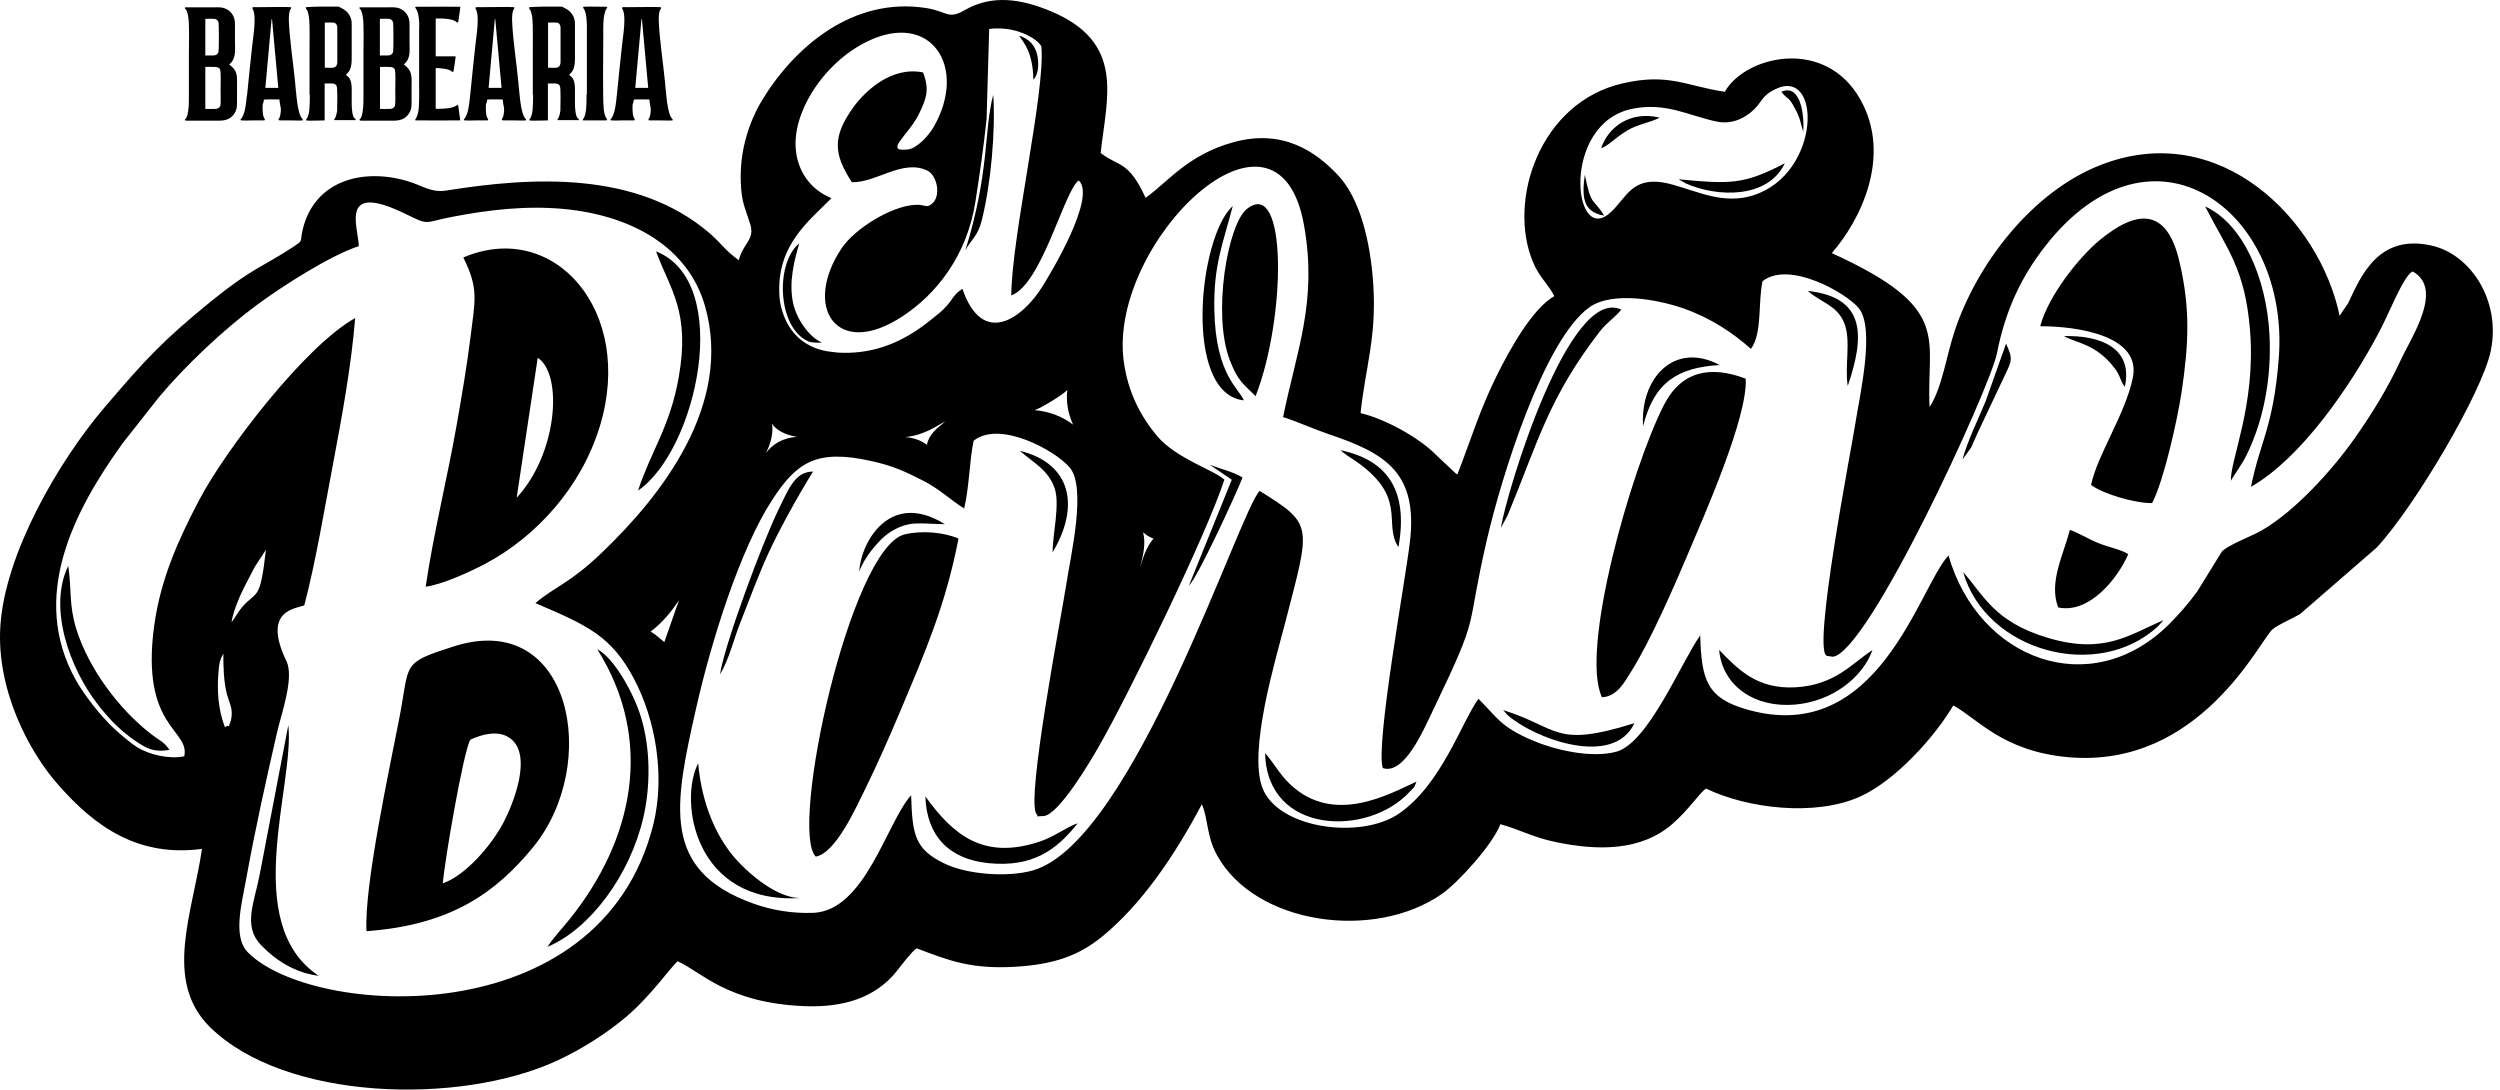 <svg width="172" height="75" viewBox="0 0 172 75" fill="none" xmlns="http://www.w3.org/2000/svg">
<path fill-rule="evenodd" clip-rule="evenodd" d="M10.436 50.534C8.226 48.844 6.106 46.024 5.256 43.294C4.726 41.584 4.946 40.654 4.696 38.934C3.266 41.864 4.856 46.054 6.706 48.434C7.026 48.854 7.386 49.264 7.706 49.614C8.166 50.094 8.796 50.644 9.496 51.094C10.056 51.454 10.566 51.784 11.656 51.594C11.316 51.054 10.926 50.914 10.436 50.534ZM19.836 49.894L17.866 60.174C17.516 62.024 16.696 63.694 17.926 64.984C18.836 65.954 20.196 66.924 21.926 67.134C16.496 63.534 20.296 53.974 19.836 49.894ZM31.216 44.474C27.586 45.634 28.206 45.584 27.486 49.344C26.846 52.674 25.036 60.964 25.216 64.064C31.046 63.644 34.116 61.394 36.656 58.314C41.376 52.584 39.316 41.874 31.216 44.474ZM34.616 56.634C33.796 58.174 32.026 60.234 30.466 60.774C30.576 59.314 31.866 51.764 32.356 50.894C33.156 50.514 34.276 50.224 35.056 50.764C36.696 51.884 35.316 55.314 34.616 56.634ZM31.876 17.714C32.956 19.884 32.686 20.624 32.356 23.304C32.106 25.274 31.776 27.204 31.436 29.144C30.786 32.854 29.816 36.734 29.286 40.364C30.436 40.224 32.416 39.304 33.396 38.784C36.886 36.924 39.996 33.534 41.276 29.304C43.676 21.404 38.116 15.054 31.876 17.714ZM35.546 34.244C36.026 31.034 36.516 27.824 36.996 24.614C38.756 25.764 38.346 31.234 35.546 34.244ZM44.116 49.394C43.596 47.634 42.186 45.204 41.096 44.674C45.056 50.984 43.546 57.814 39.196 63.234C38.736 63.814 38.036 64.554 37.666 65.144C40.616 63.904 43.356 60.184 44.266 56.224C44.766 54.054 44.746 51.494 44.116 49.394ZM45.136 17.294C46.116 19.954 47.496 21.424 46.696 25.964C46.096 29.364 44.776 31.064 43.896 33.754C47.956 30.964 50.476 19.404 45.136 17.294ZM45.136 17.294C46.116 19.954 47.496 21.424 46.696 25.964C46.096 29.364 44.776 31.064 43.896 33.754C47.956 30.964 50.476 19.404 45.136 17.294ZM44.116 49.394C43.596 47.634 42.186 45.204 41.096 44.674C45.056 50.984 43.546 57.814 39.196 63.234C38.736 63.814 38.036 64.554 37.666 65.144C40.616 63.904 43.356 60.184 44.266 56.224C44.766 54.054 44.746 51.494 44.116 49.394ZM31.876 17.714C32.956 19.884 32.686 20.624 32.356 23.304C32.106 25.274 31.776 27.204 31.436 29.144C30.786 32.854 29.816 36.734 29.286 40.364C30.436 40.224 32.416 39.304 33.396 38.784C36.886 36.924 39.996 33.534 41.276 29.304C43.676 21.404 38.116 15.054 31.876 17.714ZM35.546 34.244C36.026 31.034 36.516 27.824 36.996 24.614C38.756 25.764 38.346 31.234 35.546 34.244ZM31.216 44.474C27.586 45.634 28.206 45.584 27.486 49.344C26.846 52.674 25.036 60.964 25.216 64.064C31.046 63.644 34.116 61.394 36.656 58.314C41.376 52.584 39.316 41.874 31.216 44.474ZM34.616 56.634C33.796 58.174 32.026 60.234 30.466 60.774C30.576 59.314 31.866 51.764 32.356 50.894C33.156 50.514 34.276 50.224 35.056 50.764C36.696 51.884 35.316 55.314 34.616 56.634ZM19.836 49.894L17.866 60.174C17.516 62.024 16.696 63.694 17.926 64.984C18.836 65.954 20.196 66.924 21.926 67.134C16.496 63.534 20.296 53.974 19.836 49.894ZM10.436 50.534C8.226 48.844 6.106 46.024 5.256 43.294C4.726 41.584 4.946 40.654 4.696 38.934C3.266 41.864 4.856 46.054 6.706 48.434C7.026 48.854 7.386 49.264 7.706 49.614C8.166 50.094 8.796 50.644 9.496 51.094C10.056 51.454 10.566 51.784 11.656 51.594C11.316 51.054 10.926 50.914 10.436 50.534ZM10.436 50.534C8.226 48.844 6.106 46.024 5.256 43.294C4.726 41.584 4.946 40.654 4.696 38.934C3.266 41.864 4.856 46.054 6.706 48.434C7.026 48.854 7.386 49.264 7.706 49.614C8.166 50.094 8.796 50.644 9.496 51.094C10.056 51.454 10.566 51.784 11.656 51.594C11.316 51.054 10.926 50.914 10.436 50.534ZM19.836 49.894L17.866 60.174C17.516 62.024 16.696 63.694 17.926 64.984C18.836 65.954 20.196 66.924 21.926 67.134C16.496 63.534 20.296 53.974 19.836 49.894ZM31.216 44.474C27.586 45.634 28.206 45.584 27.486 49.344C26.846 52.674 25.036 60.964 25.216 64.064C31.046 63.644 34.116 61.394 36.656 58.314C41.376 52.584 39.316 41.874 31.216 44.474ZM34.616 56.634C33.796 58.174 32.026 60.234 30.466 60.774C30.576 59.314 31.866 51.764 32.356 50.894C33.156 50.514 34.276 50.224 35.056 50.764C36.696 51.884 35.316 55.314 34.616 56.634ZM31.876 17.714C32.956 19.884 32.686 20.624 32.356 23.304C32.106 25.274 31.776 27.204 31.436 29.144C30.786 32.854 29.816 36.734 29.286 40.364C30.436 40.224 32.416 39.304 33.396 38.784C36.886 36.924 39.996 33.534 41.276 29.304C43.676 21.404 38.116 15.054 31.876 17.714ZM35.546 34.244C36.026 31.034 36.516 27.824 36.996 24.614C38.756 25.764 38.346 31.234 35.546 34.244ZM44.116 49.394C43.596 47.634 42.186 45.204 41.096 44.674C45.056 50.984 43.546 57.814 39.196 63.234C38.736 63.814 38.036 64.554 37.666 65.144C40.616 63.904 43.356 60.184 44.266 56.224C44.766 54.054 44.746 51.494 44.116 49.394ZM45.136 17.294C46.116 19.954 47.496 21.424 46.696 25.964C46.096 29.364 44.776 31.064 43.896 33.754C47.956 30.964 50.476 19.404 45.136 17.294ZM53.576 35.024C52.466 37.294 49.856 44.314 49.536 46.384C50.136 45.454 50.496 43.924 50.946 42.804C51.456 41.514 51.886 40.364 52.396 39.134C53.656 36.084 55.936 32.444 55.936 32.444C54.716 32.444 54.276 33.594 53.576 35.024ZM50.236 58.634C49.026 57.044 48.246 54.924 48.036 52.514C46.686 55.114 47.776 62.234 55.066 61.784C53.196 61.784 50.956 59.594 50.236 58.634ZM54.566 20.854C54.256 19.384 54.646 17.944 54.986 16.744C53.336 18.084 53.466 22.534 55.606 23.484C55.786 23.574 56.246 23.594 56.556 23.564C55.756 23.264 54.816 22.024 54.566 20.854ZM59.126 39.314C59.456 38.324 60.506 37.124 61.106 36.704C62.506 35.744 63.296 36.054 65.006 36.064C61.096 33.624 59.156 37.554 59.126 39.314ZM62.246 36.764C58.496 37.674 54.276 57.124 56.126 58.934C57.486 58.694 58.846 55.664 59.516 54.304C60.396 52.504 61.176 50.744 61.956 48.884C63.636 44.894 65.056 41.644 65.946 37.054C64.936 36.614 63.406 36.484 62.246 36.764ZM68.336 6.514C67.676 9.024 68.106 11.764 66.416 17.224C66.826 16.454 67.266 16.274 67.546 15.164C68.176 12.624 68.496 9.084 68.336 6.514ZM70.626 2.694C70.446 2.574 70.226 2.464 70.126 2.474C70.476 3.004 71.056 3.594 71.096 5.484C71.296 5.264 71.346 5.054 71.396 4.834C71.516 4.064 71.336 3.124 70.626 2.694ZM71.526 57.904C67.636 59.194 65.566 57.424 63.666 54.794C63.746 57.514 65.306 59.114 67.996 59.384C71.026 59.684 72.656 58.514 74.146 56.644C73.516 56.824 72.506 57.584 71.526 57.904ZM70.166 31.014C71.056 31.814 72.106 32.294 72.556 33.584C72.936 34.674 72.426 36.724 72.416 38.004C74.326 34.814 73.696 31.884 70.166 31.014ZM83.546 21.314C83.486 18.204 84.146 16.754 84.816 14.174C82.476 16.244 81.356 27.094 85.576 27.544C85.256 26.734 83.626 25.784 83.546 21.314ZM85.486 32.854C84.806 32.434 83.996 32.284 83.216 31.964L84.746 33.004L81.796 40.294C82.396 39.744 85.066 33.944 85.486 32.854ZM85.776 14.384C84.476 15.424 83.386 21.604 84.616 24.794C85.176 26.234 85.536 26.404 86.386 27.254C88.486 21.874 88.586 12.124 85.776 14.384ZM92.236 30.974C92.386 31.104 92.296 31.054 92.586 31.264C92.806 31.434 92.856 31.444 93.036 31.564C96.986 34.174 95.096 35.994 96.216 37.644C96.886 33.834 95.556 31.684 92.236 30.974ZM88.746 53.944C87.996 53.224 87.686 52.544 87.036 51.814C87.176 57.474 94.156 57.564 96.976 54.484C97.416 54.014 97.216 54.334 97.456 53.774C95.656 54.584 91.786 56.844 88.746 53.944ZM103.416 48.854L103.716 49.194C105.596 50.844 111.016 52.834 112.446 49.754C106.906 51.494 107.306 50.074 103.416 48.854ZM103.256 36.324L103.726 35.454C105.776 30.524 106.526 27.374 110.076 22.794C110.556 22.174 111.096 21.864 111.546 21.304C107.956 19.594 103.676 33.774 103.256 36.324ZM113.046 29.314C113.816 26.234 115.496 25.284 118.316 25.114C115.146 23.434 112.826 26.084 113.046 29.314ZM114.456 27.904C112.226 32.314 108.676 44.734 110.216 47.974C111.276 47.914 111.776 46.914 112.246 46.164C113.536 44.124 115.226 40.254 116.166 38.024C117.186 35.604 120.256 28.704 120.106 26.054C117.666 25.124 115.656 25.524 114.456 27.904ZM123.576 47.284C120.846 47.454 119.516 45.984 118.276 44.714C118.496 47.184 120.716 48.724 123.516 48.474C126.096 48.244 128.156 46.594 128.826 44.724C127.386 45.664 126.266 47.114 123.576 47.284ZM124.376 20.014C125.306 20.834 126.376 20.994 126.876 22.204C127.376 23.414 126.896 25.184 127.126 26.554C128.316 23.064 128.346 20.454 124.376 20.014ZM138.016 23.644L136.616 27.594C136.096 28.864 135.386 30.274 135.016 31.624L135.616 30.784C135.786 30.404 135.896 30.154 136.066 29.774L137.946 25.794C138.396 24.834 138.516 24.714 138.016 23.644ZM144.416 37.384C143.706 37.104 143.066 36.684 142.406 36.454C141.966 38.184 140.936 40.074 141.606 41.794C143.786 42.244 145.726 39.744 146.426 38.124C145.946 37.814 145.006 37.624 144.416 37.384ZM141.996 23.124C142.796 23.594 144.196 23.624 145.496 25.344C145.896 25.864 145.846 26.164 146.186 26.614C146.786 23.924 144.476 23.054 141.996 23.124ZM140.856 43.874C137.166 42.764 136.456 40.904 135.066 39.364C136.636 44.824 144.316 46.924 148.466 43.094L148.856 42.664C146.476 43.674 144.776 45.054 140.856 43.874ZM149.936 17.964C149.056 14.204 146.946 14.454 144.416 16.554C143.086 17.664 140.946 20.284 140.366 22.444C142.946 22.444 147.346 23.094 146.736 25.994C146.216 28.524 144.306 31.264 143.866 33.364C144.696 33.984 146.856 34.624 148.066 34.614C148.876 33.054 149.796 28.924 150.096 26.964C150.586 23.644 150.706 21.214 149.936 17.964ZM156.136 22.944C155.916 19.134 154.326 15.394 151.716 14.204C153.246 17.204 154.466 18.484 154.806 22.774C155.206 27.904 153.426 31.634 153.486 33.084C153.706 32.644 154.236 31.994 154.576 31.284C155.796 28.784 156.296 25.824 156.136 22.944ZM156.136 22.944C155.916 19.134 154.326 15.394 151.716 14.204C153.246 17.204 154.466 18.484 154.806 22.774C155.206 27.904 153.426 31.634 153.486 33.084C153.706 32.644 154.236 31.994 154.576 31.284C155.796 28.784 156.296 25.824 156.136 22.944ZM144.416 16.554C143.086 17.664 140.946 20.284 140.366 22.444C142.946 22.444 147.346 23.094 146.736 25.994C146.216 28.524 144.306 31.264 143.866 33.364C144.696 33.984 146.856 34.624 148.066 34.614C148.876 33.054 149.796 28.924 150.096 26.964C150.586 23.644 150.706 21.214 149.936 17.964C149.056 14.204 146.946 14.454 144.416 16.554ZM140.856 43.874C137.166 42.764 136.456 40.904 135.066 39.364C136.636 44.824 144.316 46.924 148.466 43.094L148.856 42.664C146.476 43.674 144.776 45.054 140.856 43.874ZM145.496 25.344C145.896 25.864 145.846 26.164 146.186 26.614C146.786 23.924 144.476 23.054 141.996 23.124C142.796 23.594 144.196 23.624 145.496 25.344ZM141.606 41.794C143.786 42.244 145.726 39.744 146.426 38.124C145.946 37.814 145.006 37.624 144.416 37.384C143.706 37.104 143.066 36.684 142.406 36.454C141.966 38.184 140.936 40.074 141.606 41.794ZM136.066 29.774L137.946 25.794C138.396 24.834 138.516 24.714 138.016 23.644L136.616 27.594C136.096 28.864 135.386 30.274 135.016 31.624L135.616 30.784C135.786 30.404 135.896 30.154 136.066 29.774ZM126.876 22.204C127.376 23.414 126.896 25.184 127.126 26.554C128.316 23.064 128.346 20.454 124.376 20.014C125.306 20.834 126.376 20.994 126.876 22.204ZM118.276 44.714C118.496 47.184 120.716 48.724 123.516 48.474C126.096 48.244 128.156 46.594 128.826 44.724C127.386 45.664 126.266 47.114 123.576 47.284C120.846 47.454 119.516 45.984 118.276 44.714ZM114.456 27.904C112.226 32.314 108.676 44.734 110.216 47.974C111.276 47.914 111.776 46.914 112.246 46.164C113.536 44.124 115.226 40.254 116.166 38.024C117.186 35.604 120.256 28.704 120.106 26.054C117.666 25.124 115.656 25.524 114.456 27.904ZM118.316 25.114C115.146 23.434 112.826 26.084 113.046 29.314C113.816 26.234 115.496 25.284 118.316 25.114ZM110.076 22.794C110.556 22.174 111.096 21.864 111.546 21.304C107.956 19.594 103.676 33.774 103.256 36.324L103.726 35.454C105.776 30.524 106.526 27.374 110.076 22.794ZM103.416 48.854L103.716 49.194C105.596 50.844 111.016 52.834 112.446 49.754C106.906 51.494 107.306 50.074 103.416 48.854ZM88.746 53.944C87.996 53.224 87.686 52.544 87.036 51.814C87.176 57.474 94.156 57.564 96.976 54.484C97.416 54.014 97.216 54.334 97.456 53.774C95.656 54.584 91.786 56.844 88.746 53.944ZM93.036 31.564C96.986 34.174 95.096 35.994 96.216 37.644C96.886 33.834 95.556 31.684 92.236 30.974C92.386 31.104 92.296 31.054 92.586 31.264C92.806 31.434 92.856 31.444 93.036 31.564ZM85.776 14.384C84.476 15.424 83.386 21.604 84.616 24.794C85.176 26.234 85.536 26.404 86.386 27.254C88.486 21.874 88.586 12.124 85.776 14.384ZM84.746 33.004L81.796 40.294C82.396 39.744 85.066 33.944 85.486 32.854C84.806 32.434 83.996 32.284 83.216 31.964L84.746 33.004ZM84.816 14.174C82.476 16.244 81.356 27.094 85.576 27.544C85.256 26.734 83.626 25.784 83.546 21.314C83.486 18.204 84.146 16.754 84.816 14.174ZM72.556 33.584C72.936 34.674 72.426 36.724 72.416 38.004C74.326 34.814 73.696 31.884 70.166 31.014C71.056 31.814 72.106 32.294 72.556 33.584ZM63.666 54.794C63.746 57.514 65.306 59.114 67.996 59.384C71.026 59.684 72.656 58.514 74.146 56.644C73.516 56.824 72.506 57.584 71.526 57.904C67.636 59.194 65.566 57.424 63.666 54.794ZM62.246 36.764C58.496 37.674 54.276 57.124 56.126 58.934C57.486 58.694 58.846 55.664 59.516 54.304C60.396 52.504 61.176 50.744 61.956 48.884C63.636 44.894 65.056 41.644 65.946 37.054C64.936 36.614 63.406 36.484 62.246 36.764ZM61.106 36.704C62.506 35.744 63.296 36.054 65.006 36.064C61.096 33.624 59.156 37.554 59.126 39.314C59.456 38.324 60.506 37.124 61.106 36.704ZM50.236 58.634C49.026 57.044 48.246 54.924 48.036 52.514C46.686 55.114 47.776 62.234 55.066 61.784C53.196 61.784 50.956 59.594 50.236 58.634ZM52.396 39.134C53.656 36.084 55.936 32.444 55.936 32.444C54.716 32.444 54.276 33.594 53.576 35.024C52.466 37.294 49.856 44.314 49.536 46.384C50.136 45.454 50.496 43.924 50.946 42.804C51.456 41.514 51.886 40.364 52.396 39.134ZM45.136 17.294C46.116 19.954 47.496 21.424 46.696 25.964C46.096 29.364 44.776 31.064 43.896 33.754C47.956 30.964 50.476 19.404 45.136 17.294ZM41.096 44.674C45.056 50.984 43.546 57.814 39.196 63.234C38.736 63.814 38.036 64.554 37.666 65.144C40.616 63.904 43.356 60.184 44.266 56.224C44.766 54.054 44.746 51.494 44.116 49.394C43.596 47.634 42.186 45.204 41.096 44.674ZM41.276 29.304C43.676 21.404 38.116 15.054 31.876 17.714C32.956 19.884 32.686 20.624 32.356 23.304C32.106 25.274 31.776 27.204 31.436 29.144C30.786 32.854 29.816 36.734 29.286 40.364C30.436 40.224 32.416 39.304 33.396 38.784C36.886 36.924 39.996 33.534 41.276 29.304ZM36.996 24.614C38.756 25.764 38.346 31.234 35.546 34.244C36.026 31.034 36.516 27.824 36.996 24.614ZM31.216 44.474C27.586 45.634 28.206 45.584 27.486 49.344C26.846 52.674 25.036 60.964 25.216 64.064C31.046 63.644 34.116 61.394 36.656 58.314C41.376 52.584 39.316 41.874 31.216 44.474ZM34.616 56.634C33.796 58.174 32.026 60.234 30.466 60.774C30.576 59.314 31.866 51.764 32.356 50.894C33.156 50.514 34.276 50.224 35.056 50.764C36.696 51.884 35.316 55.314 34.616 56.634ZM19.836 49.894L17.866 60.174C17.516 62.024 16.696 63.694 17.926 64.984C18.836 65.954 20.196 66.924 21.926 67.134C16.496 63.534 20.296 53.974 19.836 49.894ZM10.436 50.534C8.226 48.844 6.106 46.024 5.256 43.294C4.726 41.584 4.946 40.654 4.696 38.934C3.266 41.864 4.856 46.054 6.706 48.434C7.026 48.854 7.386 49.264 7.706 49.614C8.166 50.094 8.796 50.644 9.496 51.094C10.056 51.454 10.566 51.784 11.656 51.594C11.316 51.054 10.926 50.914 10.436 50.534ZM70.626 2.694C70.446 2.574 70.226 2.464 70.126 2.474C70.476 3.004 71.056 3.594 71.096 5.484C71.296 5.264 71.346 5.054 71.396 4.834C71.516 4.064 71.336 3.124 70.626 2.694ZM66.416 17.224C66.826 16.454 67.266 16.274 67.546 15.164C68.176 12.624 68.496 9.084 68.336 6.514C67.676 9.024 68.106 11.764 66.416 17.224ZM54.566 20.854C54.256 19.384 54.646 17.944 54.986 16.744C53.336 18.084 53.466 22.534 55.606 23.484C55.786 23.574 56.246 23.594 56.556 23.564C55.756 23.264 54.816 22.024 54.566 20.854ZM167.286 16.894C163.626 16.074 162.426 19.004 161.546 20.874C161.346 21.154 161.156 21.434 160.966 21.724C159.606 15.184 152.776 8.124 144.516 11.354C139.796 13.194 136.026 18.154 134.496 22.724C133.916 24.444 133.626 26.664 132.756 28.004C132.506 23.234 134.426 21.234 126.026 17.414C127.966 15.204 130.206 10.754 127.986 6.834C125.546 2.514 120.056 3.854 118.666 6.314C116.006 5.924 114.826 5.004 111.646 5.734C105.956 7.024 103.696 13.774 105.466 18.024C105.916 19.104 106.586 19.634 106.936 20.374C105.426 21.234 103.886 24.004 102.946 25.904C101.796 28.224 101.186 30.294 100.266 32.644C100.216 32.614 100.166 32.574 100.136 32.554C99.686 32.134 99.236 31.704 98.786 31.284C97.646 30.114 95.246 28.794 93.606 28.424C93.956 25.184 94.726 23.164 94.476 19.484C94.286 16.674 93.586 13.684 92.056 12.054C90.536 10.434 88.246 8.834 84.826 9.794C81.736 10.654 80.406 12.464 78.816 13.614C77.636 11.004 76.916 11.474 75.726 10.524C76.136 6.704 77.456 2.924 72.276 0.764C70.266 -0.066 68.286 -0.396 66.396 0.684C65.216 1.374 65.206 0.794 63.726 0.554C58.686 -0.236 54.676 3.224 52.456 6.854C51.516 8.404 50.886 10.384 50.966 12.534C51.016 13.944 51.256 14.264 51.616 15.424C51.946 16.504 51.146 16.684 50.826 17.904C49.846 17.194 49.636 16.744 48.796 16.024C43.806 11.764 36.676 12.154 30.736 13.104C29.666 13.284 29.066 12.764 28.046 12.464C24.976 11.544 21.636 12.404 20.826 15.794C20.606 16.724 20.906 16.494 20.176 16.984C18.126 18.344 17.426 18.384 14.566 20.694C11.156 23.464 9.966 24.774 7.146 28.084C4.076 31.694 0.356 38.024 0.026 43.054C-0.264 47.404 1.956 51.654 3.946 53.924C6.656 57.044 9.636 58.964 13.896 58.404C13.256 62.804 11.216 67.474 14.446 70.664C19.606 75.744 31.616 76.064 38.326 72.974C40.156 72.124 41.796 71.034 43.036 69.994C44.706 68.604 46.056 66.654 46.616 66.134C48.196 66.814 50.016 69.024 55.386 69.224C57.976 69.324 60.246 68.674 61.736 66.764C61.986 66.444 62.726 65.464 63.066 65.244C65.366 66.124 66.866 66.684 69.836 66.514C72.536 66.354 74.226 65.744 75.846 64.424C78.506 62.234 80.756 58.984 82.686 55.334C83.116 56.284 83.006 57.504 83.706 58.794C86.306 63.614 94.556 64.774 99.226 61.484C100.326 60.714 102.716 58.084 103.226 56.704C104.566 57.074 105.476 57.614 107.036 57.934C109.856 58.524 112.886 58.594 115.076 56.674C116.226 55.674 116.916 54.554 117.376 54.254C120.216 55.624 124.896 56.204 127.996 54.794C130.416 53.694 133.106 50.704 134.386 48.534C135.996 49.394 137.776 51.694 142.286 52.094C151.376 52.904 155.496 43.994 156.356 43.294C156.776 42.944 157.676 42.584 158.236 42.254C159.996 40.724 161.756 39.204 163.516 37.674C166.096 34.904 170.786 26.984 171.366 24.134C172.076 20.694 169.986 17.494 167.286 16.894ZM112.306 7.484C114.596 7.024 116.126 7.934 118.056 8.354C119.066 8.574 119.866 8.204 120.436 7.744C121.296 7.044 121.086 6.644 122.146 6.134C125.336 4.574 125.306 11.934 120.636 13.434C118.576 14.094 116.836 13.174 115.006 12.684C112.236 11.934 111.926 13.664 110.726 14.684C108.196 16.844 107.426 8.474 112.306 7.484ZM55.276 7.474C56.146 5.504 57.776 3.784 59.626 2.874C64.056 0.684 66.616 4.624 64.226 8.754C63.866 9.374 63.056 10.224 62.456 10.284C60.766 10.474 62.486 9.314 63.196 7.894C63.756 6.774 63.956 6.134 63.506 4.984C61.296 4.534 59.476 6.314 58.686 7.414C57.276 9.394 57.336 10.584 58.606 12.534C60.276 12.594 62.126 10.894 63.836 11.754C64.476 12.114 64.746 13.444 64.156 13.984C63.706 14.384 63.716 14.044 62.946 14.094C61.306 14.184 58.816 15.734 57.916 17.064C55.196 21.114 57.546 24.744 62.076 21.774C64.366 20.274 66.526 17.654 67.116 13.834C67.396 12.014 67.676 10.124 67.876 8.194C67.936 6.124 67.996 4.064 68.056 1.994C68.366 1.934 69.106 1.934 69.616 2.054C70.826 2.304 71.546 2.934 71.646 3.204C71.936 6.264 69.596 16.304 69.576 20.324C71.676 19.574 73.236 13.074 74.216 12.414C75.446 13.544 72.336 18.724 71.716 19.714C70.336 21.924 67.596 23.904 66.216 19.874C65.596 20.264 65.606 20.514 65.156 21.014C64.776 21.454 64.526 21.614 64.096 21.964C62.456 23.304 60.606 24.234 58.316 24.274H58.046C57.786 24.274 57.516 24.254 57.256 24.214C55.446 24.034 54.236 22.944 53.776 21.254C53.696 20.954 53.636 20.644 53.626 20.364C53.396 16.864 55.686 15.184 57.206 13.634C55.036 12.754 54.026 10.294 55.286 7.474H55.276ZM73.826 29.214C73.076 28.644 72.186 28.304 71.156 28.214C71.416 28.214 73.366 27.024 73.436 26.804C73.326 27.654 73.486 28.454 73.826 29.214ZM65.046 28.994C64.426 29.474 63.886 29.934 63.776 30.604C63.366 30.304 62.876 30.114 62.296 30.074C63.716 29.904 64.446 29.274 65.046 28.994ZM53.126 29.144C53.356 29.584 54.056 29.934 54.826 30.054C53.826 30.134 53.166 30.554 52.696 31.164C52.996 30.574 53.206 29.934 53.126 29.144ZM15.876 49.594C15.606 50.334 15.876 49.724 15.476 50.034C15.016 48.854 14.916 47.524 15.036 46.184C15.036 46.054 15.086 45.724 15.116 45.584C15.166 45.374 15.146 45.474 15.216 45.264C15.266 45.164 15.316 45.064 15.366 44.964C15.366 45.924 15.386 46.834 15.606 47.744C15.706 48.124 15.916 48.564 15.936 48.914C15.956 49.124 15.936 49.384 15.876 49.594ZM15.926 42.814C16.056 41.984 16.536 40.914 16.896 40.214C17.146 39.724 17.316 39.404 17.526 39.004C17.776 38.614 18.036 38.214 18.296 37.824C17.886 41.454 17.676 40.584 16.646 41.784C16.396 42.074 16.196 42.474 15.926 42.814ZM44.946 56.734C41.306 71.284 21.416 69.994 17.036 65.504C15.996 64.434 16.646 62.114 16.926 60.534C17.546 57.094 18.286 53.774 19.056 50.414C19.366 49.064 20.256 46.624 19.706 45.484C17.986 41.914 20.416 41.884 20.936 41.644C21.716 38.694 22.316 35.054 22.906 31.954C23.516 28.724 24.166 25.204 24.436 21.884C21.036 23.764 15.536 30.904 13.686 34.434C12.316 37.054 11.056 39.774 10.606 43.064C9.656 50.094 13.086 50.174 12.676 52.034C11.676 52.244 10.306 51.944 9.426 51.404C9.036 51.164 8.226 50.484 7.806 50.084C6.866 49.194 5.806 47.824 5.226 46.804C1.986 41.024 5.126 35.094 8.446 30.484L10.946 27.314C12.726 25.184 15.406 22.644 17.736 20.934C19.436 19.684 22.736 17.564 24.686 16.934C24.646 15.584 23.296 12.454 27.956 14.744C29.576 15.544 29.146 15.294 31.086 14.924C33.556 14.444 36.146 14.134 38.756 14.374C43.586 14.824 47.376 17.084 48.506 21.064C50.436 27.834 45.516 34.094 41.406 38.024C39.166 40.174 38.226 40.314 36.836 41.494C40.376 43.014 42.066 43.724 43.646 46.754C45.076 49.484 45.786 53.334 44.946 56.734ZM45.706 44.174C45.306 43.874 45.236 43.734 44.766 43.454C45.726 42.714 46.256 41.964 46.716 41.294C46.376 42.254 46.046 43.214 45.706 44.174ZM165.196 24.724C164.256 26.754 163.166 28.494 162.016 30.134C160.476 32.324 157.906 35.174 155.586 36.504C154.966 36.864 153.176 37.544 152.856 37.964L151.176 40.684C150.546 41.554 149.866 42.314 149.236 42.944C143.846 48.304 136.116 45.404 134.056 38.214C132.016 40.394 129.246 51.414 120.196 48.814C117.456 48.034 117.056 46.814 116.976 43.714C115.646 45.594 113.416 51.094 111.216 51.714C109.476 52.194 106.936 51.584 105.446 50.944C103.226 49.994 103.066 49.424 101.716 48.074C100.546 49.714 99.166 53.964 96.266 55.964C93.626 57.794 87.896 57.014 86.846 54.184C85.886 51.594 87.756 45.404 88.426 42.824C90.166 36.084 90.396 36.104 86.666 33.774C85.276 35.134 78.006 57.834 71.096 59.874C69.326 60.394 66.496 60.154 64.986 59.414C62.946 58.434 62.766 57.454 62.686 54.714C61.016 56.544 59.536 62.664 55.946 62.804C54.486 62.854 53.116 62.624 51.826 62.164C45.476 59.884 46.376 55.424 47.896 48.714C48.936 44.114 50.916 37.784 53.126 34.394C54.816 31.794 56.186 30.874 59.966 31.724C61.456 32.054 62.286 32.444 63.536 33.084C64.606 33.624 65.476 34.454 66.336 34.984C66.706 33.364 66.686 31.754 66.986 30.324C68.776 28.894 72.596 30.984 73.596 32.164C74.766 33.564 73.666 38.184 73.366 40.174C73.026 42.364 70.596 54.944 71.296 55.984C71.556 56.174 70.996 56.184 71.796 56.144C72.846 56.084 75.106 52.224 75.526 51.484C77.626 47.864 83.026 36.744 84.236 33.004C83.626 32.384 80.896 31.544 79.606 29.994C78.546 28.724 77.596 27.064 77.306 24.794C76.266 16.664 87.906 5.324 89.716 15.494C90.656 20.734 89.206 24.124 88.276 28.694C89.256 29.004 90.336 29.504 91.426 29.874C95.356 31.194 97.576 32.544 96.996 37.334C96.706 39.814 94.616 51.304 95.136 52.844C96.636 53.344 97.976 50.134 98.616 48.814C101.936 41.904 100.766 43.754 102.296 37.144C103.306 32.774 106.226 23.384 109.346 21.144C110.906 20.024 114.056 20.604 115.806 21.214C117.706 21.874 119.236 22.914 120.466 24.004C121.266 22.894 120.936 20.804 121.266 19.344C123.106 17.904 127.036 20.164 127.886 21.204C129.026 22.614 127.936 27.264 127.636 29.204C127.376 30.874 124.646 44.904 125.696 45.124L126.096 45.184C128.556 44.914 136.926 26.644 137.386 24.324C137.996 21.224 139.126 18.964 140.736 16.904C148.136 7.474 157.586 14.524 156.776 24.694C156.406 29.394 155.496 30.354 154.866 33.494C158.346 31.504 161.716 26.564 163.686 22.844C164.406 21.484 165.356 18.984 165.986 18.674C168.176 19.874 165.866 23.254 165.196 24.724ZM78.646 36.614C78.836 36.804 79.076 36.954 79.356 37.054C78.826 37.704 78.656 38.364 78.436 39.014C78.646 38.234 78.846 37.444 78.646 36.614ZM156.136 22.944C155.916 19.134 154.326 15.394 151.716 14.204C153.246 17.204 154.466 18.484 154.806 22.774C155.206 27.904 153.426 31.634 153.486 33.084C153.706 32.644 154.236 31.994 154.576 31.284C155.796 28.784 156.296 25.824 156.136 22.944ZM144.416 16.554C143.086 17.664 140.946 20.284 140.366 22.444C142.946 22.444 147.346 23.094 146.736 25.994C146.216 28.524 144.306 31.264 143.866 33.364C144.696 33.984 146.856 34.624 148.066 34.614C148.876 33.054 149.796 28.924 150.096 26.964C150.586 23.644 150.706 21.214 149.936 17.964C149.056 14.204 146.946 14.454 144.416 16.554ZM140.856 43.874C137.166 42.764 136.456 40.904 135.066 39.364C136.636 44.824 144.316 46.924 148.466 43.094L148.856 42.664C146.476 43.674 144.776 45.054 140.856 43.874ZM145.496 25.344C145.896 25.864 145.846 26.164 146.186 26.614C146.786 23.924 144.476 23.054 141.996 23.124C142.796 23.594 144.196 23.624 145.496 25.344ZM141.606 41.794C143.786 42.244 145.726 39.744 146.426 38.124C145.946 37.814 145.006 37.624 144.416 37.384C143.706 37.104 143.066 36.684 142.406 36.454C141.966 38.184 140.936 40.074 141.606 41.794ZM136.066 29.774L137.946 25.794C138.396 24.834 138.516 24.714 138.016 23.644L136.616 27.594C136.096 28.864 135.386 30.274 135.016 31.624L135.616 30.784C135.786 30.404 135.896 30.154 136.066 29.774ZM126.876 22.204C127.376 23.414 126.896 25.184 127.126 26.554C128.316 23.064 128.346 20.454 124.376 20.014C125.306 20.834 126.376 20.994 126.876 22.204ZM118.276 44.714C118.496 47.184 120.716 48.724 123.516 48.474C126.096 48.244 128.156 46.594 128.826 44.724C127.386 45.664 126.266 47.114 123.576 47.284C120.846 47.454 119.516 45.984 118.276 44.714ZM123.506 7.484C123.886 8.184 123.846 8.404 124.066 9.074C124.146 7.944 123.896 5.724 122.556 6.314C123.076 6.974 122.986 6.524 123.506 7.484ZM114.456 27.904C112.226 32.314 108.676 44.734 110.216 47.974C111.276 47.914 111.776 46.914 112.246 46.164C113.536 44.124 115.226 40.254 116.166 38.024C117.186 35.604 120.256 28.704 120.106 26.054C117.666 25.124 115.656 25.524 114.456 27.904ZM122.796 11.234C119.976 12.704 119.046 12.674 115.486 12.334L115.996 12.624C118.126 13.574 121.626 13.694 122.796 11.234ZM118.316 25.114C115.146 23.434 112.826 26.084 113.046 29.314C113.816 26.234 115.496 25.284 118.316 25.114ZM114.186 8.094C112.176 7.604 110.646 8.734 110.156 10.204C110.776 9.954 110.966 9.584 111.966 8.974C112.646 8.554 113.546 8.434 114.186 8.094ZM110.076 22.794C110.556 22.174 111.096 21.864 111.546 21.304C107.956 19.594 103.676 33.774 103.256 36.324L103.726 35.454C105.776 30.524 106.526 27.374 110.076 22.794ZM103.416 48.854L103.716 49.194C105.596 50.844 111.016 52.834 112.446 49.754C106.906 51.494 107.306 50.074 103.416 48.854ZM110.366 14.834C109.566 13.534 109.496 14.284 109.036 12.024C108.836 13.484 108.866 14.594 110.366 14.834ZM88.746 53.944C87.996 53.224 87.686 52.544 87.036 51.814C87.176 57.474 94.156 57.564 96.976 54.484C97.416 54.014 97.216 54.334 97.456 53.774C95.656 54.584 91.786 56.844 88.746 53.944ZM93.036 31.564C96.986 34.174 95.096 35.994 96.216 37.644C96.886 33.834 95.556 31.684 92.236 30.974C92.386 31.104 92.296 31.054 92.586 31.264C92.806 31.434 92.856 31.444 93.036 31.564ZM85.776 14.384C84.476 15.424 83.386 21.604 84.616 24.794C85.176 26.234 85.536 26.404 86.386 27.254C88.486 21.874 88.586 12.124 85.776 14.384ZM84.746 33.004L81.796 40.294C82.396 39.744 85.066 33.944 85.486 32.854C84.806 32.434 83.996 32.284 83.216 31.964L84.746 33.004ZM84.816 14.174C82.476 16.244 81.356 27.094 85.576 27.544C85.256 26.734 83.626 25.784 83.546 21.314C83.486 18.204 84.146 16.754 84.816 14.174ZM72.556 33.584C72.936 34.674 72.426 36.724 72.416 38.004C74.326 34.814 73.696 31.884 70.166 31.014C71.056 31.814 72.106 32.294 72.556 33.584ZM63.666 54.794C63.746 57.514 65.306 59.114 67.996 59.384C71.026 59.684 72.656 58.514 74.146 56.644C73.516 56.824 72.506 57.584 71.526 57.904C67.636 59.194 65.566 57.424 63.666 54.794ZM71.396 4.834C71.516 4.064 71.336 3.124 70.626 2.694C70.446 2.574 70.226 2.464 70.126 2.474C70.476 3.004 71.056 3.594 71.096 5.484C71.296 5.264 71.346 5.054 71.396 4.834ZM68.336 6.514C67.676 9.024 68.106 11.764 66.416 17.224C66.826 16.454 67.266 16.274 67.546 15.164C68.176 12.624 68.496 9.084 68.336 6.514ZM62.246 36.764C58.496 37.674 54.276 57.124 56.126 58.934C57.486 58.694 58.846 55.664 59.516 54.304C60.396 52.504 61.176 50.744 61.956 48.884C63.636 44.894 65.056 41.644 65.946 37.054C64.936 36.614 63.406 36.484 62.246 36.764ZM61.106 36.704C62.506 35.744 63.296 36.054 65.006 36.064C61.096 33.624 59.156 37.554 59.126 39.314C59.456 38.324 60.506 37.124 61.106 36.704ZM54.566 20.854C54.256 19.384 54.646 17.944 54.986 16.744C53.336 18.084 53.466 22.534 55.606 23.484C55.786 23.574 56.246 23.594 56.556 23.564C55.756 23.264 54.816 22.024 54.566 20.854ZM50.236 58.634C49.026 57.044 48.246 54.924 48.036 52.514C46.686 55.114 47.776 62.234 55.066 61.784C53.196 61.784 50.956 59.594 50.236 58.634ZM52.396 39.134C53.656 36.084 55.936 32.444 55.936 32.444C54.716 32.444 54.276 33.594 53.576 35.024C52.466 37.294 49.856 44.314 49.536 46.384C50.136 45.454 50.496 43.924 50.946 42.804C51.456 41.514 51.886 40.364 52.396 39.134ZM43.896 33.754C47.956 30.964 50.476 19.404 45.136 17.294C46.116 19.954 47.496 21.424 46.696 25.964C46.096 29.364 44.776 31.064 43.896 33.754ZM41.096 44.674C45.056 50.984 43.546 57.814 39.196 63.234C38.736 63.814 38.036 64.554 37.666 65.144C40.616 63.904 43.356 60.184 44.266 56.224C44.766 54.054 44.746 51.494 44.116 49.394C43.596 47.634 42.186 45.204 41.096 44.674ZM41.276 29.304C43.676 21.404 38.116 15.054 31.876 17.714C32.956 19.884 32.686 20.624 32.356 23.304C32.106 25.274 31.776 27.204 31.436 29.144C30.786 32.854 29.816 36.734 29.286 40.364C30.436 40.224 32.416 39.304 33.396 38.784C36.886 36.924 39.996 33.534 41.276 29.304ZM36.996 24.614C38.756 25.764 38.346 31.234 35.546 34.244C36.026 31.034 36.516 27.824 36.996 24.614ZM31.216 44.474C27.586 45.634 28.206 45.584 27.486 49.344C26.846 52.674 25.036 60.964 25.216 64.064C31.046 63.644 34.116 61.394 36.656 58.314C41.376 52.584 39.316 41.874 31.216 44.474ZM34.616 56.634C33.796 58.174 32.026 60.234 30.466 60.774C30.576 59.314 31.866 51.764 32.356 50.894C33.156 50.514 34.276 50.224 35.056 50.764C36.696 51.884 35.316 55.314 34.616 56.634ZM19.836 49.894L17.866 60.174C17.516 62.024 16.696 63.694 17.926 64.984C18.836 65.954 20.196 66.924 21.926 67.134C16.496 63.534 20.296 53.974 19.836 49.894ZM5.256 43.294C4.726 41.584 4.946 40.654 4.696 38.934C3.266 41.864 4.856 46.054 6.706 48.434C7.026 48.854 7.386 49.264 7.706 49.614C8.166 50.094 8.796 50.644 9.496 51.094C10.056 51.454 10.566 51.784 11.656 51.594C11.316 51.054 10.926 50.914 10.436 50.534C8.226 48.844 6.106 46.024 5.256 43.294ZM54.566 20.854C54.256 19.384 54.646 17.944 54.986 16.744C53.336 18.084 53.466 22.534 55.606 23.484C55.786 23.574 56.246 23.594 56.556 23.564C55.756 23.264 54.816 22.024 54.566 20.854ZM68.336 6.514C67.676 9.024 68.106 11.764 66.416 17.224C66.826 16.454 67.266 16.274 67.546 15.164C68.176 12.624 68.496 9.084 68.336 6.514ZM70.626 2.694C70.446 2.574 70.226 2.464 70.126 2.474C70.476 3.004 71.056 3.594 71.096 5.484C71.296 5.264 71.346 5.054 71.396 4.834C71.516 4.064 71.336 3.124 70.626 2.694ZM10.436 50.534C8.226 48.844 6.106 46.024 5.256 43.294C4.726 41.584 4.946 40.654 4.696 38.934C3.266 41.864 4.856 46.054 6.706 48.434C7.026 48.854 7.386 49.264 7.706 49.614C8.166 50.094 8.796 50.644 9.496 51.094C10.056 51.454 10.566 51.784 11.656 51.594C11.316 51.054 10.926 50.914 10.436 50.534ZM19.836 49.894L17.866 60.174C17.516 62.024 16.696 63.694 17.926 64.984C18.836 65.954 20.196 66.924 21.926 67.134C16.496 63.534 20.296 53.974 19.836 49.894ZM31.216 44.474C27.586 45.634 28.206 45.584 27.486 49.344C26.846 52.674 25.036 60.964 25.216 64.064C31.046 63.644 34.116 61.394 36.656 58.314C41.376 52.584 39.316 41.874 31.216 44.474ZM34.616 56.634C33.796 58.174 32.026 60.234 30.466 60.774C30.576 59.314 31.866 51.764 32.356 50.894C33.156 50.514 34.276 50.224 35.056 50.764C36.696 51.884 35.316 55.314 34.616 56.634ZM31.876 17.714C32.956 19.884 32.686 20.624 32.356 23.304C32.106 25.274 31.776 27.204 31.436 29.144C30.786 32.854 29.816 36.734 29.286 40.364C30.436 40.224 32.416 39.304 33.396 38.784C36.886 36.924 39.996 33.534 41.276 29.304C43.676 21.404 38.116 15.054 31.876 17.714ZM35.546 34.244C36.026 31.034 36.516 27.824 36.996 24.614C38.756 25.764 38.346 31.234 35.546 34.244ZM44.116 49.394C43.596 47.634 42.186 45.204 41.096 44.674C45.056 50.984 43.546 57.814 39.196 63.234C38.736 63.814 38.036 64.554 37.666 65.144C40.616 63.904 43.356 60.184 44.266 56.224C44.766 54.054 44.746 51.494 44.116 49.394ZM45.136 17.294C46.116 19.954 47.496 21.424 46.696 25.964C46.096 29.364 44.776 31.064 43.896 33.754C47.956 30.964 50.476 19.404 45.136 17.294ZM70.626 2.694C70.446 2.574 70.226 2.464 70.126 2.474C70.476 3.004 71.056 3.594 71.096 5.484C71.296 5.264 71.346 5.054 71.396 4.834C71.516 4.064 71.336 3.124 70.626 2.694ZM68.336 6.514C67.676 9.024 68.106 11.764 66.416 17.224C66.826 16.454 67.266 16.274 67.546 15.164C68.176 12.624 68.496 9.084 68.336 6.514ZM54.566 20.854C54.256 19.384 54.646 17.944 54.986 16.744C53.336 18.084 53.466 22.534 55.606 23.484C55.786 23.574 56.246 23.594 56.556 23.564C55.756 23.264 54.816 22.024 54.566 20.854ZM45.136 17.294C46.116 19.954 47.496 21.424 46.696 25.964C46.096 29.364 44.776 31.064 43.896 33.754C47.956 30.964 50.476 19.404 45.136 17.294ZM44.116 49.394C43.596 47.634 42.186 45.204 41.096 44.674C45.056 50.984 43.546 57.814 39.196 63.234C38.736 63.814 38.036 64.554 37.666 65.144C40.616 63.904 43.356 60.184 44.266 56.224C44.766 54.054 44.746 51.494 44.116 49.394ZM31.876 17.714C32.956 19.884 32.686 20.624 32.356 23.304C32.106 25.274 31.776 27.204 31.436 29.144C30.786 32.854 29.816 36.734 29.286 40.364C30.436 40.224 32.416 39.304 33.396 38.784C36.886 36.924 39.996 33.534 41.276 29.304C43.676 21.404 38.116 15.054 31.876 17.714ZM35.546 34.244C36.026 31.034 36.516 27.824 36.996 24.614C38.756 25.764 38.346 31.234 35.546 34.244ZM31.216 44.474C27.586 45.634 28.206 45.584 27.486 49.344C26.846 52.674 25.036 60.964 25.216 64.064C31.046 63.644 34.116 61.394 36.656 58.314C41.376 52.584 39.316 41.874 31.216 44.474ZM34.616 56.634C33.796 58.174 32.026 60.234 30.466 60.774C30.576 59.314 31.866 51.764 32.356 50.894C33.156 50.514 34.276 50.224 35.056 50.764C36.696 51.884 35.316 55.314 34.616 56.634ZM19.836 49.894L17.866 60.174C17.516 62.024 16.696 63.694 17.926 64.984C18.836 65.954 20.196 66.924 21.926 67.134C16.496 63.534 20.296 53.974 19.836 49.894ZM10.436 50.534C8.226 48.844 6.106 46.024 5.256 43.294C4.726 41.584 4.946 40.654 4.696 38.934C3.266 41.864 4.856 46.054 6.706 48.434C7.026 48.854 7.386 49.264 7.706 49.614C8.166 50.094 8.796 50.644 9.496 51.094C10.056 51.454 10.566 51.784 11.656 51.594C11.316 51.054 10.926 50.914 10.436 50.534Z" fill="black"/>
<path fill-rule="evenodd" clip-rule="evenodd" d="M14.126 7.484V4.604C14.316 4.594 14.516 4.604 14.706 4.604C14.916 4.604 15.056 4.624 15.136 4.764C15.216 4.914 15.176 5.944 15.176 6.184C15.176 6.394 15.206 7.184 15.146 7.314C15.066 7.464 14.936 7.494 14.726 7.494C14.536 7.494 14.316 7.504 14.136 7.494M14.136 1.294C14.306 1.284 14.546 1.294 14.706 1.294C14.876 1.294 14.996 1.394 15.036 1.544C15.066 1.644 15.066 3.454 15.036 3.564C15.006 3.704 14.886 3.804 14.706 3.814C14.546 3.814 14.286 3.814 14.126 3.814V1.304L14.136 1.294ZM12.716 0.544V0.574C12.896 0.674 12.966 1.194 12.986 1.464C13.016 1.914 13.006 3.204 12.996 3.724C12.996 4.684 12.996 5.514 12.996 6.494C12.996 6.844 13.026 8.024 12.716 8.234V8.254C12.766 8.304 12.826 8.304 12.916 8.304H14.666C15.236 8.304 15.786 8.364 16.146 7.774C16.316 7.494 16.306 7.284 16.306 6.924V5.924C16.306 5.374 16.376 4.934 15.916 4.554C15.876 4.514 15.816 4.484 15.776 4.444C15.806 4.394 15.846 4.364 15.886 4.324C16.246 3.954 16.166 3.394 16.166 2.914V1.944C16.166 1.594 16.186 1.384 16.046 1.094C15.936 0.874 15.776 0.714 15.556 0.614C15.266 0.474 15.036 0.504 14.696 0.504H12.736L12.706 0.564L12.716 0.544Z" fill="black"/>
<path fill-rule="evenodd" clip-rule="evenodd" d="M18.676 1.304C18.676 1.304 18.686 1.304 18.716 1.324L19.146 6.044H18.256L18.686 1.304H18.676ZM16.986 6.564C16.936 7.014 16.886 7.724 16.636 8.114C16.566 8.224 16.526 8.224 16.556 8.264C16.586 8.314 17.276 8.284 17.376 8.284H18.176C18.176 8.284 18.176 8.284 18.186 8.274C18.186 8.274 18.186 8.274 18.196 8.274C18.296 8.224 18.156 8.204 18.096 7.884C18.066 7.714 18.066 7.514 18.066 7.334C18.076 6.984 18.126 7.214 18.156 6.854C18.276 6.824 19.046 6.844 19.226 6.844C19.256 7.334 19.376 7.364 19.296 7.844C19.286 7.924 19.266 8.004 19.236 8.074C19.146 8.314 18.926 8.284 19.986 8.284C20.166 8.284 20.696 8.304 20.826 8.284C20.856 8.154 20.786 8.244 20.656 7.944C20.436 7.434 20.356 6.194 20.296 5.584C20.166 4.274 19.936 2.794 19.876 1.514C19.866 1.284 19.866 0.904 19.956 0.694C20.006 0.584 20.056 0.594 20.016 0.494C19.876 0.464 18.056 0.494 17.696 0.494C17.526 0.494 17.286 0.454 17.376 0.604C17.676 1.094 17.416 2.494 17.356 3.114C17.226 4.314 17.116 5.344 16.996 6.584" fill="black"/>
<path fill-rule="evenodd" clip-rule="evenodd" d="M28.836 1.884V5.594C28.836 6.114 28.866 7.234 28.776 7.704C28.676 8.204 28.446 8.284 28.636 8.284C29.616 8.284 30.696 8.294 31.666 8.284L31.526 7.274C31.456 7.114 31.466 7.344 30.926 7.434C30.656 7.474 30.266 7.494 29.976 7.484V4.684C30.206 4.674 30.866 4.734 31.056 4.894C31.116 4.944 31.096 4.974 31.166 4.934C31.216 4.904 31.206 4.904 31.216 4.824C31.216 4.774 31.226 4.734 31.236 4.684C31.266 4.484 31.346 4.014 31.346 3.874H29.976V1.274C30.326 1.254 31.036 1.274 31.346 1.464C31.406 1.504 31.506 1.654 31.536 1.454L31.596 1.034C31.626 0.854 31.656 0.654 31.676 0.464C30.876 0.454 30.076 0.464 29.276 0.464C29.076 0.464 28.876 0.464 28.676 0.464C28.516 0.464 28.566 0.534 28.616 0.594C28.826 0.874 28.846 1.524 28.846 1.874" fill="black"/>
<path fill-rule="evenodd" clip-rule="evenodd" d="M40.356 6.484C40.356 6.814 40.356 7.164 40.326 7.494C40.306 7.644 40.286 7.794 40.246 7.924C40.226 7.984 40.206 8.054 40.176 8.104C40.136 8.174 40.036 8.264 40.136 8.284C40.156 8.284 40.166 8.284 40.186 8.284H41.706C41.856 8.244 41.706 8.184 41.616 7.924C41.576 7.784 41.546 7.644 41.536 7.494C41.456 6.764 41.506 3.474 41.506 2.504C41.506 2.024 41.466 1.094 41.686 0.664C41.736 0.574 41.866 0.474 41.686 0.464C41.666 0.464 41.606 0.464 41.586 0.464C41.136 0.464 40.526 0.444 40.126 0.464C40.096 0.604 40.186 0.534 40.276 0.854C40.406 1.314 40.376 2.004 40.376 2.484C40.376 2.874 40.376 3.254 40.376 3.644C40.376 4.604 40.376 5.484 40.376 6.464" fill="black"/>
<path fill-rule="evenodd" clip-rule="evenodd" d="M34.036 1.304C34.036 1.304 34.046 1.304 34.076 1.324L34.506 6.044H33.616L34.046 1.304H34.036ZM32.346 6.564C32.296 7.014 32.246 7.724 31.996 8.114C31.926 8.224 31.886 8.224 31.916 8.264C31.946 8.314 32.636 8.284 32.736 8.284H33.536C33.536 8.284 33.536 8.284 33.546 8.274C33.546 8.274 33.546 8.274 33.556 8.274C33.656 8.224 33.516 8.204 33.456 7.884C33.426 7.714 33.426 7.514 33.426 7.334C33.436 6.984 33.486 7.214 33.516 6.854C33.636 6.824 34.406 6.844 34.586 6.844C34.616 7.334 34.736 7.364 34.656 7.844C34.646 7.924 34.626 8.004 34.596 8.074C34.506 8.314 34.286 8.284 35.346 8.284C35.526 8.284 36.056 8.304 36.186 8.284C36.216 8.154 36.146 8.244 36.016 7.944C35.796 7.434 35.716 6.194 35.656 5.584C35.526 4.274 35.296 2.794 35.236 1.514C35.226 1.284 35.226 0.904 35.316 0.694C35.366 0.584 35.416 0.594 35.376 0.494C35.236 0.464 33.416 0.494 33.046 0.494C32.876 0.494 32.636 0.454 32.726 0.604C33.026 1.094 32.766 2.494 32.706 3.114C32.576 4.314 32.466 5.344 32.346 6.584" fill="black"/>
<path fill-rule="evenodd" clip-rule="evenodd" d="M44.126 1.304C44.126 1.304 44.136 1.304 44.166 1.324L44.596 6.044H43.706L44.136 1.304H44.126ZM42.436 6.564C42.386 7.014 42.336 7.724 42.086 8.114C42.016 8.224 41.976 8.224 42.006 8.264C42.036 8.314 42.726 8.284 42.826 8.284H43.626C43.626 8.284 43.626 8.284 43.636 8.274C43.636 8.274 43.636 8.274 43.646 8.274C43.746 8.224 43.606 8.204 43.546 7.884C43.516 7.714 43.516 7.514 43.516 7.334C43.526 6.984 43.576 7.214 43.606 6.854C43.726 6.824 44.496 6.844 44.676 6.844C44.706 7.334 44.826 7.364 44.746 7.844C44.736 7.924 44.716 8.004 44.686 8.074C44.596 8.314 44.376 8.284 45.436 8.284C45.616 8.284 46.146 8.304 46.276 8.284C46.306 8.154 46.236 8.244 46.106 7.944C45.886 7.434 45.806 6.194 45.746 5.584C45.616 4.274 45.386 2.794 45.326 1.514C45.316 1.284 45.316 0.904 45.406 0.694C45.456 0.584 45.506 0.594 45.466 0.494C45.326 0.464 43.506 0.494 43.136 0.494C42.966 0.494 42.726 0.454 42.816 0.604C43.116 1.094 42.856 2.494 42.796 3.114C42.666 4.314 42.556 5.344 42.436 6.584" fill="black"/>
<path fill-rule="evenodd" clip-rule="evenodd" d="M26.146 7.484V4.604C26.336 4.594 26.536 4.604 26.726 4.604C26.936 4.604 27.076 4.624 27.156 4.764C27.236 4.914 27.196 5.944 27.196 6.184C27.196 6.394 27.226 7.184 27.156 7.314C27.076 7.464 26.946 7.494 26.736 7.494C26.546 7.494 26.326 7.504 26.146 7.494M26.146 1.294C26.316 1.284 26.556 1.294 26.716 1.294C26.886 1.294 27.006 1.394 27.046 1.544C27.076 1.644 27.076 3.454 27.046 3.564C27.016 3.704 26.896 3.804 26.716 3.814C26.556 3.814 26.296 3.814 26.136 3.814V1.304L26.146 1.294ZM24.726 0.544V0.574C24.906 0.674 24.976 1.194 24.996 1.464C25.026 1.914 25.016 3.204 25.006 3.724C25.006 4.684 25.006 5.514 25.006 6.494C25.006 6.844 25.036 8.024 24.726 8.234V8.254C24.776 8.304 24.836 8.304 24.926 8.304H26.676C27.246 8.304 27.796 8.364 28.156 7.774C28.326 7.494 28.316 7.284 28.316 6.924V5.924C28.316 5.374 28.386 4.934 27.926 4.554C27.886 4.514 27.826 4.484 27.786 4.444C27.816 4.394 27.856 4.364 27.896 4.324C28.256 3.954 28.176 3.394 28.176 2.914V1.944C28.176 1.594 28.196 1.384 28.056 1.094C27.946 0.874 27.786 0.714 27.566 0.614C27.276 0.474 27.046 0.504 26.706 0.504H24.746L24.716 0.564L24.726 0.544Z" fill="black"/>
<path fill-rule="evenodd" clip-rule="evenodd" d="M23.156 4.514C23.106 4.584 23.036 4.634 22.946 4.654C22.846 4.674 22.466 4.664 22.346 4.654V1.554C22.466 1.554 22.856 1.544 22.956 1.554C23.136 1.594 23.206 1.734 23.206 1.914V4.294C23.206 4.374 23.186 4.444 23.146 4.504M21.316 6.504C21.316 6.834 21.316 7.184 21.286 7.514C21.266 7.714 21.226 7.954 21.136 8.124C21.106 8.184 21.046 8.224 21.056 8.284H21.086C21.166 8.324 22.246 8.284 22.336 8.284V5.804V5.794V5.744H22.866C23.006 5.764 23.096 5.794 23.156 5.904C23.236 6.054 23.196 7.294 23.196 7.524V7.614C23.176 7.734 23.156 7.864 23.116 7.974C23.096 8.024 23.076 8.084 23.056 8.124C23.056 8.144 23.036 8.154 23.026 8.174H23.006H23.016C22.986 8.214 22.966 8.254 23.016 8.264C23.036 8.264 23.036 8.264 23.056 8.264H24.286C24.346 8.264 24.416 8.264 24.466 8.264C24.466 8.144 24.466 8.224 24.346 8.084C24.326 8.054 24.316 8.014 24.296 7.974C24.256 7.854 24.236 7.744 24.226 7.624C24.186 7.284 24.196 6.974 24.196 6.634C24.196 6.084 24.246 5.534 23.936 5.264C23.896 5.224 23.836 5.194 23.796 5.154C23.826 5.104 23.866 5.074 23.906 5.034C24.146 4.794 24.186 4.464 24.196 4.134V3.674V1.604C24.196 1.114 23.886 0.734 23.486 0.554C23.336 0.484 23.386 0.454 23.206 0.454C22.826 0.454 22.446 0.454 22.066 0.454C21.686 0.454 21.416 0.474 21.046 0.494C21.016 0.644 21.106 0.564 21.196 0.884C21.236 1.034 21.266 1.204 21.276 1.374C21.316 1.824 21.296 3.134 21.296 3.674C21.296 4.634 21.296 5.514 21.296 6.494" fill="black"/>
<path fill-rule="evenodd" clip-rule="evenodd" d="M38.516 4.514C38.466 4.584 38.396 4.634 38.306 4.654C38.206 4.674 37.826 4.664 37.706 4.654V1.554C37.826 1.554 38.216 1.544 38.316 1.554C38.496 1.594 38.566 1.734 38.566 1.914V4.294C38.566 4.374 38.546 4.444 38.506 4.504M36.676 6.504C36.676 6.834 36.676 7.184 36.646 7.514C36.626 7.714 36.586 7.954 36.496 8.124C36.466 8.184 36.396 8.224 36.416 8.284H36.446C36.526 8.324 37.606 8.284 37.696 8.284V5.804V5.794V5.744H38.226C38.366 5.764 38.456 5.794 38.516 5.904C38.596 6.054 38.556 7.294 38.556 7.524V7.614C38.536 7.734 38.516 7.864 38.476 7.974C38.456 8.024 38.436 8.084 38.416 8.124C38.416 8.144 38.396 8.154 38.386 8.174H38.366H38.376C38.346 8.214 38.326 8.254 38.376 8.264C38.396 8.264 38.396 8.264 38.416 8.264H39.646C39.706 8.264 39.776 8.264 39.826 8.264C39.826 8.144 39.826 8.224 39.706 8.084C39.686 8.054 39.676 8.014 39.656 7.974C39.626 7.854 39.596 7.744 39.586 7.624C39.546 7.284 39.556 6.974 39.556 6.634C39.556 6.084 39.606 5.534 39.296 5.264C39.256 5.224 39.196 5.194 39.156 5.154C39.186 5.104 39.226 5.074 39.266 5.034C39.506 4.794 39.546 4.464 39.556 4.134V3.674V1.604C39.556 1.114 39.246 0.734 38.846 0.554C38.696 0.484 38.746 0.454 38.566 0.454C38.186 0.454 37.806 0.454 37.426 0.454C37.046 0.454 36.776 0.474 36.406 0.494C36.376 0.644 36.466 0.564 36.556 0.884C36.596 1.034 36.626 1.204 36.636 1.374C36.676 1.824 36.656 3.134 36.656 3.674C36.656 4.634 36.656 5.514 36.656 6.494" fill="black"/>
</svg>

